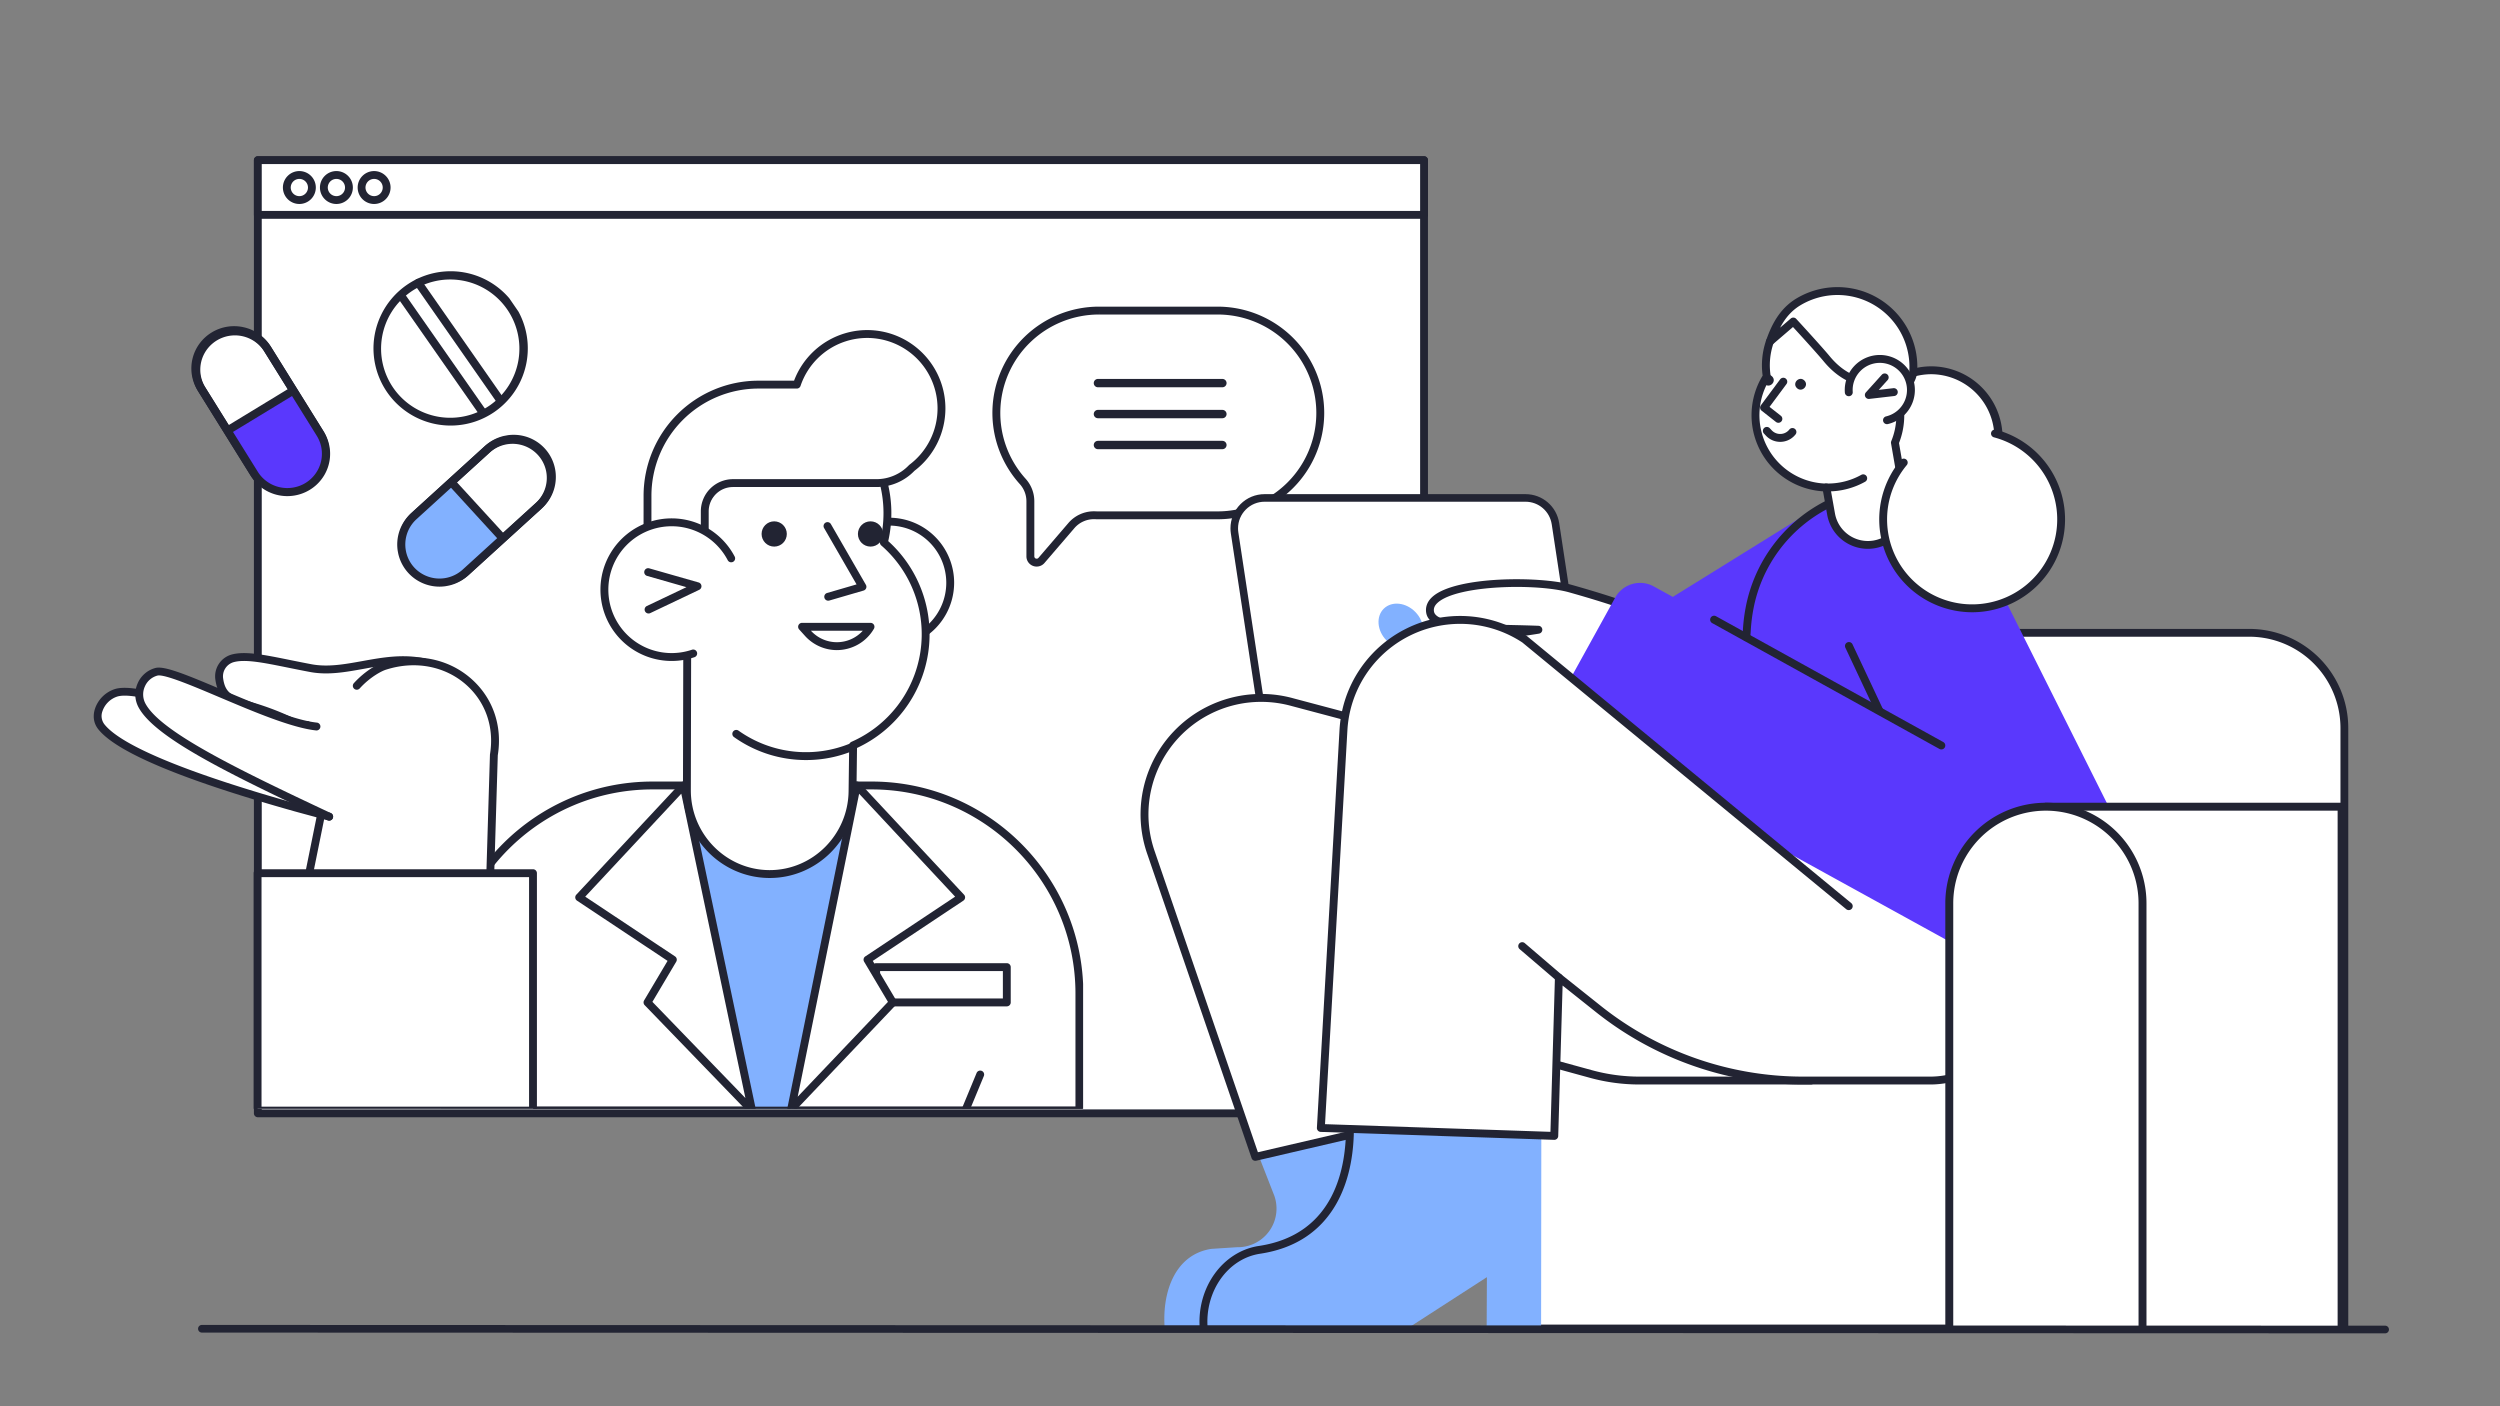 <?xml version="1.0" encoding="UTF-8"?><svg version="1.1" xmlns="http://www.w3.org/2000/svg" xmlns:xlink="http://www.w3.org/1999/xlink" viewBox="0 0 1280 720" width="1280" height="720" x="0px" y="0px">
              
              <rect x="0" y="0" width="1280" height="720" fill="#808080" stroke="none"/>
              
              <!-- ITEM 0 -->
<g>
    <defs>
        
        <clipPath id="clip-path-id-viewbox-item-0">
            <rect x="0.0" y="0.0" width="649.121" height="540.013"/>
        </clipPath>
    </defs>
    <g transform="translate(770.0 322.0) rotate(0.0 216.0 180.0) scale(0.666 0.667)">
        <g clip-path="url(#clip-path-id-viewbox-item-0)" transform="translate(-0.0 -0.0)">

  
  <g>
    <path d="M76.07,3H573.051a73.07,73.07,0,0,1,73.07,73.07V537.013a0,0,0,0,1,0,0H3a0,0,0,0,1,0,0V76.07A73.07,73.07,0,0,1,76.07,3Z" style="         fill: #fff;       "/>
    <path d="M646.121,540.013H3a3,3,0,0,1-3-3V76.07A76.156,76.156,0,0,1,76.07,0H573.051a76.156,76.156,0,0,1,76.07,76.07V537.013A3,3,0,0,1,646.121,540.013ZM6,534.013H643.121V76.07A70.149,70.149,0,0,0,573.051,6H76.07A70.149,70.149,0,0,0,6,76.07Z" style="         fill: #222433;       "/>
  </g>

        </g>
    </g>
</g>

<!-- ITEM 1 -->
<g>
    <defs>
        
        <clipPath id="clip-path-id-viewbox-item-1">
            <rect x="0.0" y="0.0" width="898.526" height="735.477"/>
        </clipPath>
    </defs>
    <g transform="translate(130.0 80.0) rotate(0.0 300.5 246.0) scale(0.669 0.669)">
        <g clip-path="url(#clip-path-id-viewbox-item-1)" transform="translate(-0.0 -0.0)">

  
  <g>
    <g>
      <rect x="3" y="3" width="892.526" height="729.477" style="         fill: #fff;       "/>
      <path d="M895.526,735.477H3a3,3,0,0,1-3-3V3A3,3,0,0,1,3,0H895.526a3,3,0,0,1,3,3V732.477A3,3,0,0,1,895.526,735.477ZM6,729.477H892.526V6H6Z" style="         fill: #222433;       "/>
    </g>
    <g>
      <rect x="3" y="3" width="892.526" height="41.873" style="         fill: #fff;       "/>
      <path d="M895.526,47.873H3a3,3,0,0,1-3-3V3A3,3,0,0,1,3,0H895.526a3,3,0,0,1,3,3V44.873A3,3,0,0,1,895.526,47.873ZM6,41.873H892.526V6H6Z" style="         fill: #222433;       "/>
    </g>
    <g>
      <circle cx="34.788" cy="23.936" r="9.593" style="         fill: #fff;       "/>
      <path d="M34.788,36.53A12.594,12.594,0,1,1,47.381,23.936,12.609,12.609,0,0,1,34.788,36.53Zm0-19.187a6.594,6.594,0,1,0,6.593,6.593A6.6,6.6,0,0,0,34.788,17.343Z" style="         fill: #222433;       "/>
    </g>
    <g>
      <circle cx="63.139" cy="23.936" r="9.593" style="         fill: #fff;       "/>
      <path d="M63.14,36.53A12.594,12.594,0,1,1,75.733,23.936,12.609,12.609,0,0,1,63.14,36.53Zm0-19.187a6.594,6.594,0,1,0,6.593,6.593A6.6,6.6,0,0,0,63.14,17.343Z" style="         fill: #222433;       "/>
    </g>
    <g>
      <circle cx="91.996" cy="23.936" r="9.593" style="         fill: #fff;       "/>
      <path d="M92,36.53a12.594,12.594,0,1,1,12.593-12.594A12.609,12.609,0,0,1,92,36.53Zm0-19.187a6.594,6.594,0,1,0,6.593,6.593A6.6,6.6,0,0,0,92,17.343Z" style="         fill: #222433;       "/>
    </g>
  </g>

        </g>
    </g>
</g>

<!-- ITEM 2 -->
<g>
    <defs>
        
        <clipPath id="clip-path-id-viewbox-item-2">
            <rect x="0.0" y="0.0" width="102.014" height="126.459"/>
        </clipPath>
    </defs>
    <g transform="translate(98.0 167.0) rotate(0.0 35.5 43.5) scale(0.696 0.688)">
        <g clip-path="url(#clip-path-id-viewbox-item-2)" transform="translate(-0.0 -0.0)">

  
  <g>
    <g>
      <path d="M84.946,118.388h0a28.567,28.567,0,0,1-39.186-9.333L26.48,77.721,7.2,46.386A28.568,28.568,0,0,1,16.533,7.2h0a28.568,28.568,0,0,1,39.186,9.333L94.279,79.2A28.568,28.568,0,0,1,84.946,118.388Z" style="         fill: #fff;       "/>
      <path d="M70.134,125.6a31.9,31.9,0,0,1-7.4-.875,31.26,31.26,0,0,1-19.528-14.095L4.645,47.958A31.45,31.45,0,0,1,38.745.866,31.265,31.265,0,0,1,58.274,14.96l38.56,62.67a31.52,31.52,0,0,1-10.316,43.313A31.169,31.169,0,0,1,70.134,125.6ZM31.357,5.994A25.363,25.363,0,0,0,6.7,25.563,25.3,25.3,0,0,0,9.755,44.814l38.56,62.669A25.484,25.484,0,0,0,91.724,80.775L53.163,18.105A25.294,25.294,0,0,0,37.355,6.7,25.858,25.858,0,0,0,31.357,5.994Z" style="         fill: #222433;       "/>
    </g>
    <path d="M74.385,47.626,93.942,79.41A28.567,28.567,0,0,1,84.609,118.6h0a28.568,28.568,0,0,1-39.186-9.332L26.143,77.928Z" style="         fill: #5a38fd;       "/>
    <path d="M70.607,126.475A31.49,31.49,0,0,1,43.741,111.5L5.181,48.829a31.484,31.484,0,0,1,53.628-33L97.369,78.5a31.472,31.472,0,0,1-26.762,47.975ZM31.953,6.852A25.514,25.514,0,0,0,10.291,45.684l38.56,62.67a25.512,25.512,0,0,0,35.058,8.35h0a25.567,25.567,0,0,0,8.349-35.059L53.7,18.975A25.5,25.5,0,0,0,31.953,6.852Z" style="         fill: #222433;       "/>
    <g>
      <line x1="73.202" y1="48.973" x2="27.603" y2="77.03" style="         fill: #fff;       "/>
      <path d="M27.606,80.03a3,3,0,0,1-1.575-5.555l45.6-28.057a3,3,0,1,1,3.145,5.11l-45.6,28.056A2.982,2.982,0,0,1,27.606,80.03Z" style="         fill: #222433;       "/>
    </g>
  </g>

        </g>
    </g>
</g>

<!-- ITEM 3 -->
<g>
    <defs>
        
        <clipPath id="clip-path-id-viewbox-item-3">
            <rect x="0.0" y="0.0" width="252.06" height="198.049"/>
        </clipPath>
    </defs>
    <g transform="translate(678.0 157.0) rotate(0.0 -85.0 66.5) scale(-0.674 0.672)">
        <g clip-path="url(#clip-path-id-viewbox-item-3)" transform="translate(-0.0 -0.0)">

  
  <g>
    <path d="M171.06,3H81A78,78,0,0,0,3,81H3a78,78,0,0,0,78,78h90.06c1,0,1.91,0,2.85-.05a22.669,22.669,0,0,1,18.14,7.85l22.77,26.59a4.78,4.78,0,0,0,8.4-3.11v-42a22.648,22.648,0,0,1,5.84-15.14,77.693,77.693,0,0,0,20-52.1h0A78,78,0,0,0,171.1,3Z" style="         fill: #fff;       "/>
    <path d="M218.446,198.044a7.766,7.766,0,0,1-5.9-2.694l-22.776-26.6a19.584,19.584,0,0,0-15.734-6.8c-.989.053-1.955.053-2.978.053H81A81,81,0,0,1,81,0h90.1a80.989,80.989,0,0,1,60.187,135.149,19.625,19.625,0,0,0-5.067,13.136v42a7.77,7.77,0,0,1-7.774,7.764ZM174.88,155.93a25.523,25.523,0,0,1,19.443,8.911l22.775,26.6a1.781,1.781,0,0,0,3.122-1.166V148.28a25.609,25.609,0,0,1,6.613-17.151A74.993,74.993,0,0,0,171.1,6l-.038-3V6H81a75,75,0,0,0,0,150h90.06c.982,0,1.831,0,2.692-.045C174.128,155.938,174.505,155.93,174.88,155.93Z" style="         fill: #222433;       "/>
  </g>

        </g>
    </g>
</g>

<!-- ITEM 4 -->
<g>
    <defs>
        
        <clipPath id="clip-path-id-viewbox-item-4">
            <rect x="0.0" y="0.0" width="337.586" height="190.01"/>
        </clipPath>
    </defs>
    <g transform="translate(630.0 253.0) rotate(0.0 109.0 61.5) scale(0.646 0.647)">
        <g clip-path="url(#clip-path-id-viewbox-item-4)" transform="translate(-0.0 -0.0)">


<g>
	<path d="M334.586,187.01h-52.131H27.045L3.275,30.72C3.092,29.517,3,28.302,3,27.085   C3.003,13.781,13.79,2.997,27.095,3h206.67c11.912-0.007,22.04,8.693,23.83,20.47l22.28,146.571h53L334.586,187.01z" style="fill:#FFFFFF;"/>
	<path d="M334.586,190.01H27.045c-1.482,0-2.743-1.083-2.966-2.549L0.309,31.171C0.104,29.824,0,28.449,0,27.084   c0.001-7.235,2.82-14.038,7.938-19.153C13.054,2.817,19.856,0,27.09,0c0.002,0,0.003,0,0.005,0h206.669c0.005,0,0.011,0,0.016,0   c13.491,0,24.752,9.678,26.78,23.019l21.894,144.021h50.421c1.541,0,2.831,1.167,2.985,2.699l1.71,16.969   c0.085,0.844-0.191,1.684-0.76,2.313C336.242,189.651,335.434,190.01,334.586,190.01z M29.623,184.01h301.646l-1.106-10.969   h-50.287c-1.483,0-2.743-1.083-2.966-2.549L254.629,23.921C253.051,13.535,244.282,6,233.779,6c-0.004,0-0.007,0-0.012,0H27.095   c-0.001,0-0.003,0-0.004,0c-5.632,0-10.927,2.192-14.911,6.174C8.196,16.156,6.001,21.452,6,27.085   c0,1.063,0.081,2.133,0.241,3.182L29.623,184.01z" style="fill:#222433;"/>
</g>
<g>
	
		<ellipse transform="matrix(0.718 -0.696 0.696 0.718 -34.592 123.53)" cx="135.08" cy="104.435" rx="16.05" ry="19.4" style="fill:#82B1FF;"/>
</g>

        </g>
    </g>
</g>

<!-- ITEM 5 -->
<g>
    <defs>
        
        <clipPath id="clip-path-id-viewbox-item-5">
            <rect x="0.0" y="0.0" width="767.002" height="794.82"/>
        </clipPath>
    </defs>
    <g transform="translate(584.0 147.0) rotate(0.0 258.5 267.5) scale(0.674 0.673)">
        <g clip-path="url(#clip-path-id-viewbox-item-5)" transform="translate(-0.0 -0.0)">

  
  <g>
    <path d="M53.771,731.677l19.487-1.255a29.411,29.411,0,0,0,28.327-39.092L89.431,660.141c3.749.075,148.018-34.356,148.831-32.008,18.18,52.491-16.2,73.48-16.4,73.774-6.766,9.936-17.61,16.748-28.322,21.753-10.8,5.047-22.467,6.727-33.65,10.6-11.637,4.028-21.718,10.982-26.79,22.533-4.683,10.662-1.3,23.89-2.271,35.123H18.264C16.186,764.059,26.388,735.831,53.771,731.677Z" style="         fill: #82b1ff;       "/>
    <g>
      <path d="M226.966,277.551c5.1-9.786,46.745-12.058,75.182-16.892-39.78-1.6-80.232.58-82.277-13.546C216.4,223.7,297.509,221.3,326.329,229.322,348.292,235.51,361.452,240,366.4,241.734l-8.7,78Z" style="         fill: #fff;       "/>
      <path d="M357.7,322.739a3,3,0,0,1-.921-.144L226.044,280.406a3,3,0,0,1-1.739-4.242c3.635-6.974,18.249-10.168,41.926-13.5-27.395-.879-47.584-3.078-49.329-15.127-.461-3.107.022-7.736,4.946-12.083,17.735-15.658,81.49-15.653,105.286-9.026,20.841,5.871,34.169,10.333,40.26,12.47a3,3,0,0,1,1.988,3.163l-8.7,78.006a3,3,0,0,1-2.982,2.667ZM232.8,276.282l122.325,39.474,8.025-71.974c-6.77-2.322-19.243-6.389-37.638-11.572-24.771-6.9-84.533-5.64-99.7,7.747-3.151,2.782-3.21,5.165-2.981,6.715,1.314,9.072,30.117,9.734,57.972,10.373,7,.16,14.242.327,21.458.616a3,3,0,0,1,.382,5.956c-7.412,1.26-15.83,2.363-23.971,3.428C262.394,269.178,241.058,271.973,232.8,276.282Z" style="         fill: #222433;       "/>
    </g>
    <path d="M227.728,628.934,87.13,661.7,8,430.641A88.627,88.627,0,0,1,115.551,315.82l128.014,34.052Z" style="         fill: #fff;       "/>
    <path d="M87.128,664.7a3,3,0,0,1-2.836-2.028L5.163,431.613A91.626,91.626,0,0,1,116.357,312.931l127.979,34.041a3,3,0,0,1,2.224,3.069L230.723,629.1a3,3,0,0,1-2.314,2.752l-140.6,32.765A3.02,3.02,0,0,1,87.128,664.7Zm4.445-349.166a85.6,85.6,0,0,0-80.74,114.116L89.089,658.162l135.771-31.64,15.571-274.38L114.78,318.72A86.315,86.315,0,0,0,91.573,315.533Zm136.155,313.4h0Z" style="         fill: #222433;       "/>
    <path d="M232.883,538.663a3,3,0,0,1-2.857-2.088l-23.663-74.049a3,3,0,0,1,5.716-1.827l23.662,74.05a3,3,0,0,1-2.858,3.914Z" style="         fill: #222433;       "/>
    <path d="M89.594,732.427c56.239-8.5,68.989-56.66,68.71-93.581,6.16.156,143.037,7.439,146.089,5.944l-.171,147.125H262.864l.179-38.716-59.855,38.716L47.2,791.82C45.12,764.059,62.211,736.582,89.594,732.427Z" style="         fill: #82b1ff;       "/>
    <path d="M47.884,794.821a3,3,0,0,1-2.989-2.777c-2.314-30.919,17.426-58.409,44.939-62.583,58.094-8.78,66.387-60.528,66.159-90.593a3,3,0,0,1,2.978-3.022h.023a3,3,0,0,1,3,2.977c.121,15.927-2.134,39.086-13.56,58.966-12.062,20.989-31.475,33.641-57.7,37.6C66.3,739.1,48.8,763.786,50.878,791.6a3,3,0,0,1-2.767,3.215C48.034,794.818,47.959,794.821,47.884,794.821Z" style="         fill: #222433;       "/>
    <g>
      <path d="M315.806,591.437l26.186,7.19a139.269,139.269,0,0,0,36.921,5H509.219l-217.177-116.5Z" style="         fill: #fff;       "/>
      <path d="M509.219,606.631H378.913a141.976,141.976,0,0,1-37.718-5.112l-26.183-7.19a3,3,0,0,1-2.131-2.226l-23.765-104.31a3,3,0,0,1,4.344-3.309l217.177,116.5a3,3,0,0,1-1.418,5.643ZM318.332,589.02l24.455,6.714a135.968,135.968,0,0,0,36.126,4.9H497.281L296.43,492.886Z" style="         fill: #222433;       "/>
    </g>
    <path d="M535.658,453.134l-243.9-185.545a88.786,88.786,0,0,0-137.671,68.93L136.9,639.34l177.33,6.043L317.725,524.9l30.311,24.173A248.614,248.614,0,0,0,502.8,603.27h96.5c54.388,0,86.776-60.716,56.466-105.851l-93.67-33.9Z" style="         fill: #fff;       "/>
    <path d="M317.724,528.258a2.986,2.986,0,0,1-1.952-.723l-27.855-23.888a3,3,0,1,1,3.906-4.555l27.855,23.889a3,3,0,0,1-1.954,5.277Z" style="         fill: #222433;       "/>
    <path d="M389.828,227.719l14.445,7.97,104.1-64.651c6.831-4.242,26.248-10.382,34.149-11.878,21.491-4.073,43.727-2.75,53.733,1.825,20.6,9.421,35.256,26.287,45.688,47.391h0l118.985,238.01A64.034,64.034,0,0,1,702.9,537.637a63.253,63.253,0,0,1-30.844-7.963L488.028,428.194a4.306,4.306,0,0,0-1.274-1.736q-39.915-33.937-81.258-66.175c-26.573-20.842-53.116-41.8-77.358-65.369l32.38-58.724A21.571,21.571,0,0,1,389.828,227.719Z" style="         fill: #5a38fd;       "/>
    <path d="M608.261,351.728a2.994,2.994,0,0,1-1.453-.377L434.19,255.624a3,3,0,0,1,2.91-5.248L609.718,346.1a3,3,0,0,1-1.457,5.625Z" style="         fill: #222433;       "/>
    <path d="M561.129,325.186a3,3,0,0,1-2.717-1.727L535.347,274.31a3,3,0,0,1,5.432-2.549l23.064,49.149a3,3,0,0,1-2.714,4.276Z" style="         fill: #222433;       "/>
    <path d="M460.086,269.354c-.091,0-.183,0-.275-.013a3,3,0,0,1-2.716-3.259l.042-.467c.167-1.829.325-3.557.407-5.347a132.546,132.546,0,0,1,1.963-15.942,115,115,0,0,1,60-81.228,3,3,0,0,1,2.775,5.32A109.012,109.012,0,0,0,465.41,245.4a126.706,126.706,0,0,0-1.874,15.163c-.086,1.9-.25,3.7-.423,5.6l-.043.465A3,3,0,0,1,460.086,269.354Z" style="         fill: #222433;       "/>
    <g>
      <g>
        <circle cx="600.514" cy="114.514" r="51.244" style="         fill: #fff;       "/>
        <path d="M600.515,168.758h-.036a54.244,54.244,0,0,1,.034-108.487h.036a54.243,54.243,0,0,1,54.209,54.278l-3,0,3,0a54.243,54.243,0,0,1-54.243,54.209Zm0-102.487a48.244,48.244,0,0,0-.03,96.487h.032a48.244,48.244,0,0,0,.03-96.487Z" style="         fill: #222433;       "/>
      </g>
      <g>
        <path d="M577.071,96.067a54.809,54.809,0,0,1-1.122,12.586h.009A55.286,55.286,0,0,1,573,118.316l6.25,36.144,1.222,8.565a28.4,28.4,0,0,1-56,9.476l-.578-3.285L520.9,152.465A55,55,0,0,1,475.645,68a54.962,54.962,0,0,1,2.341-26.489l12.1-16.956L498.8,19.33" style="         fill: #fff;       "/>
        <path d="M552.45,199.109a31.405,31.405,0,0,1-30.941-26.1l-3.138-17.648a58,58,0,0,1-45.854-88.011,57.974,57.974,0,0,1,2.633-26.819,3,3,0,0,1,.394-.763l12.1-16.956a2.993,2.993,0,0,1,.9-.831l8.714-5.221a3,3,0,1,1,3.084,5.147l-8.178,4.9L480.684,42.891a52.46,52.46,0,0,0-1.619,5.973,51.8,51.8,0,0,0-.456,18.667,3,3,0,0,1-.431,2.073,52.01,52.01,0,0,0,33.343,78.8,52.579,52.579,0,0,0,9.45,1.067,3,3,0,0,1,2.885,2.473l3.564,20.043a25.4,25.4,0,0,0,50.09-8.468l-1.233-8.63-6.236-36.057a3,3,0,0,1,.178-1.644,52.6,52.6,0,0,0,2.756-8.923c.009-.072.021-.145.036-.217a51.862,51.862,0,0,0,1.061-11.9,3,3,0,1,1,6-.158,57.925,57.925,0,0,1-1.137,13.045c-.009.077-.022.153-.038.229a58.418,58.418,0,0,1-2.8,9.38l6.105,35.307,1.236,8.652a31.006,31.006,0,0,1-.287,11.586A31.432,31.432,0,0,1,552.45,199.109Z" style="         fill: #222433;       "/>
      </g>
      <g>
        <path d="M539.665,69.273a51.961,51.961,0,0,1-18.52-14.763c-6.039-7.332-25.332-28.32-25.332-28.32L478,41.511C482.361,28.934,488.4,18,499.8,11.166h0a57.669,57.669,0,0,1,87.08,53.78,18.5,18.5,0,0,1-2.571,7.017" style="         fill: #fff;       "/>
        <path d="M584.3,74.963a3,3,0,0,1-2.435-4.75,15.18,15.18,0,0,0,2.025-5.6,54.671,54.671,0,0,0-82.558-50.874c-6.4,3.832-11.405,9.294-15.54,17.109l8.063-6.934a3,3,0,0,1,4.165.244c.79.86,19.417,21.132,25.439,28.443,5.287,6.419,11.153,11.107,17.435,13.934a3,3,0,1,1-2.462,5.471c-7.131-3.208-13.727-8.454-19.605-15.591-4.786-5.811-18.2-20.53-23.263-26.056L479.953,43.785a3,3,0,0,1-4.79-3.257c3.691-10.638,9.651-23.882,23.09-31.936a60.67,60.67,0,0,1,91.614,56.576c0,.065-.011.129-.02.194a21.1,21.1,0,0,1-3.106,8.351A3,3,0,0,1,584.3,74.963Z" style="         fill: #222433;       "/>
      </g>
      <g>
        <path d="M537.954,80.012a23.631,23.631,0,1,1,29.028,21.258" style="         fill: #fff;       "/>
        <path d="M566.98,104.271a3,3,0,0,1-.687-5.921,20.636,20.636,0,0,0-4.755-40.714h-.013a20.637,20.637,0,0,0-20.579,22.156,3,3,0,1,1-5.984.44,26.636,26.636,0,0,1,26.562-28.6h.018a26.637,26.637,0,0,1,6.13,52.554A3.053,3.053,0,0,1,566.98,104.271Z" style="         fill: #222433;       "/>
      </g>
      <path d="M553.176,85.084a3,3,0,0,1-2.228-5.008l12.066-13.4a3,3,0,1,1,4.459,4.016l-6.749,7.493L571.756,76.9a3,3,0,1,1,.693,5.959l-18.926,2.2A3.119,3.119,0,0,1,553.176,85.084Z" style="         fill: #222433;       "/>
      <path d="M484.464,103.222a2.987,2.987,0,0,1-1.855-.644l-10.866-8.561a3,3,0,0,1-.553-4.144l14.6-19.678a3,3,0,1,1,4.819,3.574l-12.86,17.339,8.578,6.757a3,3,0,0,1-1.859,5.357Z" style="         fill: #222433;       "/>
      <circle cx="501.353" cy="73.911" r="4.042" transform="translate(94.58 376.158) rotate(-45)" style="         fill: #222433;       "/>
      <circle cx="476.856" cy="70.818" r="4.042" transform="translate(89.592 357.93) rotate(-45)" style="         fill: #222433;       "/>
      <path d="M485.855,117.729a14.77,14.77,0,0,1-10.8-4.658l-1.507-1.605a3,3,0,1,1,4.373-4.107l1.506,1.6a8.82,8.82,0,0,0,12.456.382,8.714,8.714,0,0,0,.637-.665l.352-.412a3,3,0,0,1,4.56,3.9l-.358.418A15.087,15.087,0,0,1,496,113.713,14.764,14.764,0,0,1,485.855,117.729Z" style="         fill: #222433;       "/>
      <path d="M522.112,155.433q-.641,0-1.28-.015a3,3,0,0,1,.065-6h.068a51.958,51.958,0,0,0,26.448-6.571,3,3,0,1,1,2.925,5.238A57.932,57.932,0,0,1,522.112,155.433Z" style="         fill: #222433;       "/>
      <g>
        <path d="M649.008,111.393a67.551,67.551,0,1,1-69.246,22.019" style="         fill: #fff;       "/>
        <path d="M631.795,247.366a70.991,70.991,0,0,1-18.217-2.39A70.631,70.631,0,0,1,577.46,131.489a3,3,0,0,1,4.6,3.847,64.618,64.618,0,1,0,66.175-21.044,3,3,0,0,1,1.538-5.8,70.624,70.624,0,0,1-17.982,138.873Z" style="         fill: #222433;       "/>
      </g>
    </g>
    <path d="M314.231,648.744l-.1,0L136.8,642.7a3,3,0,0,1-2.893-3.168l17.185-302.82a91.787,91.787,0,0,1,142.323-71.263c.088.059.172.122.253.188L539.833,468.65a3,3,0,1,1-3.818,4.629L289.972,270.365a85.787,85.787,0,0,0-132.89,66.685L140.07,636.808l171.25,5.836,3.406-117.472a3,3,0,0,1,4.87-2.259l30.31,24.172A246.468,246.468,0,0,0,502.8,600.631h96.5a64.073,64.073,0,0,0,46.893-19.92,66.336,66.336,0,0,0,18.218-45.291,3,3,0,0,1,6,0,72.391,72.391,0,0,1-19.873,49.43A70.017,70.017,0,0,1,599.3,606.631H502.8a252.491,252.491,0,0,1-156.631-54.853L320.55,531.349l-3.32,114.482a3,3,0,0,1-3,2.913Z" style="         fill: #222433;       "/>
  </g>

        </g>
    </g>
</g>

<!-- ITEM 6 -->
<g>
    <defs>
        
        <clipPath id="clip-path-id-viewbox-item-6">
            <rect x="0.0" y="0.0" width="94.72" height="50.34"/>
        </clipPath>
    </defs>
    <g transform="translate(560.0 194.0) rotate(0.0 34.0 18.0) scale(0.718 0.715)">
        <g clip-path="url(#clip-path-id-viewbox-item-6)" transform="translate(-0.0 -0.0)">


<g>
	<g>
		<path d="M91.72,6H3C1.343,6,0,4.657,0,3s1.343-3,3-3h88.72c1.657,0,3,1.343,3,3S93.377,6,91.72,6z" style="fill:#222433;"/>
	</g>
	<g>
		<path d="M91.72,28.17H3c-1.657,0-3-1.343-3-3s1.343-3,3-3h88.72c1.657,0,3,1.343,3,3S93.377,28.17,91.72,28.17z" style="fill:#222433;"/>
	</g>
	<g>
		<path d="M91.72,50.34H3c-1.657,0-3-1.343-3-3s1.343-3,3-3h88.72c1.657,0,3,1.343,3,3S93.377,50.34,91.72,50.34z" style="fill:#222433;"/>
	</g>
</g>

        </g>
    </g>
</g>

<!-- ITEM 7 -->
<g>
    <defs>
        <clipPath id="clip-path-id-crop-item-7">
          <g transform="scale(1.477 1.477)">
          <rect x="0.0" y="0.0" width="205.0" height="268.0"/>
          </g>
        </clipPath>
        <clipPath id="clip-path-id-viewbox-item-7">
            <rect x="0.0" y="0.0" width="302.703" height="401.805"/>
        </clipPath>
    </defs>
    <g clip-path="url(#clip-path-id-crop-item-7)" transform="translate(996.0 411.0) rotate(0.0 102.5 136.0) scale(0.677 0.677)">
        <g clip-path="url(#clip-path-id-viewbox-item-7)" transform="translate(-0.0 -0.0)">

  
  <g>
    <g>
      <rect x="76.07" y="3" width="223.633" height="395.805" style="         fill: #fff;       "/>
      <path d="M299.7,401.805H76.07a3,3,0,0,1-3-3V3a3,3,0,0,1,3-3H299.7a3,3,0,0,1,3,3V398.805A3,3,0,0,1,299.7,401.805Zm-220.633-6H296.7V6H79.07Z" style="         fill: #222433;       "/>
    </g>
    <g>
      <path d="M76.07,3h0a73.07,73.07,0,0,1,73.07,73.07V398.8a0,0,0,0,1,0,0H3a0,0,0,0,1,0,0V76.07A73.07,73.07,0,0,1,76.07,3Z" style="         fill: #fff;       "/>
      <path d="M149.14,401.805H3a3,3,0,0,1-3-3V76.07a76.07,76.07,0,0,1,152.14,0V398.805A3,3,0,0,1,149.14,401.805ZM6,395.805H146.14V76.07A70.07,70.07,0,0,0,6,76.07Z" style="         fill: #222433;       "/>
    </g>
  </g>

        </g>
    </g>
</g>

<!-- ITEM 8 -->
<g>
    <defs>
        
        <clipPath id="clip-path-id-viewbox-item-8">
            <rect x="0.0" y="0.0" width="102.014" height="126.459"/>
        </clipPath>
    </defs>
    <g transform="translate(209.0 218.0) rotate(79.204 35.0 43.5) scale(0.686 0.688)">
        <g clip-path="url(#clip-path-id-viewbox-item-8)" transform="translate(-0.0 -0.0)">

  
  <g>
    <g>
      <path d="M84.946,118.388h0a28.567,28.567,0,0,1-39.186-9.333L26.48,77.721,7.2,46.386A28.568,28.568,0,0,1,16.533,7.2h0a28.568,28.568,0,0,1,39.186,9.333L94.279,79.2A28.568,28.568,0,0,1,84.946,118.388Z" style="         fill: #fff;       "/>
      <path d="M70.134,125.6a31.9,31.9,0,0,1-7.4-.875,31.26,31.26,0,0,1-19.528-14.095L4.645,47.958A31.45,31.45,0,0,1,38.745.866,31.265,31.265,0,0,1,58.274,14.96l38.56,62.67a31.52,31.52,0,0,1-10.316,43.313A31.169,31.169,0,0,1,70.134,125.6ZM31.357,5.994A25.363,25.363,0,0,0,6.7,25.563,25.3,25.3,0,0,0,9.755,44.814l38.56,62.669A25.484,25.484,0,0,0,91.724,80.775L53.163,18.105A25.294,25.294,0,0,0,37.355,6.7,25.858,25.858,0,0,0,31.357,5.994Z" style="         fill: #222433;       "/>
    </g>
    <path d="M74.385,47.626,93.942,79.41A28.567,28.567,0,0,1,84.609,118.6h0a28.568,28.568,0,0,1-39.186-9.332L26.143,77.928Z" style="         fill: #82b1ff;       "/>
    <path d="M70.607,126.475A31.49,31.49,0,0,1,43.741,111.5L5.181,48.829a31.484,31.484,0,0,1,53.628-33L97.369,78.5a31.472,31.472,0,0,1-26.762,47.975ZM31.953,6.852A25.514,25.514,0,0,0,10.291,45.684l38.56,62.67a25.512,25.512,0,0,0,35.058,8.35h0a25.567,25.567,0,0,0,8.349-35.059L53.7,18.975A25.5,25.5,0,0,0,31.953,6.852Z" style="         fill: #222433;       "/>
    <g>
      <line x1="73.202" y1="48.973" x2="27.603" y2="77.03" style="         fill: #fff;       "/>
      <path d="M27.606,80.03a3,3,0,0,1-1.575-5.555l45.6-28.057a3,3,0,1,1,3.145,5.11l-45.6,28.056A2.982,2.982,0,0,1,27.606,80.03Z" style="         fill: #222433;       "/>
    </g>
  </g>

        </g>
    </g>
</g>

<!-- ITEM 9 -->
<g>
    <defs>
        
        <clipPath id="clip-path-id-viewbox-item-9">
            <rect x="0.0" y="0.0" width="115.382" height="115.382"/>
        </clipPath>
    </defs>
    <g transform="translate(191.0 139.0) rotate(325.491 39.5 39.5) scale(0.685 0.685)">
        <g clip-path="url(#clip-path-id-viewbox-item-9)" transform="translate(-0.0 -0.0)">

  
  <g>
    <g>
      <circle cx="57.691" cy="57.691" r="54.691" style="         fill: #fff;       "/>
      <path d="M57.68,115.382a57.67,57.67,0,1,1,.712,0C58.156,115.381,57.917,115.382,57.68,115.382ZM6,58.32a51.752,51.752,0,0,0,51.677,51.062c.214,0,.424,0,.639,0A51.691,51.691,0,1,0,6,58.32Z" style="         fill: #222433;       "/>
    </g>
    <path d="M66.623,114.045a3,3,0,0,1-3-2.98L62.876,3.628A3,3,0,0,1,65.855.607h.022a3,3,0,0,1,3,2.98l.748,107.437a3,3,0,0,1-2.98,3.021Z" style="         fill: #222433;       "/>
    <path d="M50.664,114.045a3,3,0,0,1-3-2.978L46.853,4.451a3,3,0,0,1,6-.045l.811,106.616a3,3,0,0,1-2.977,3.023Z" style="         fill: #222433;       "/>
  </g>

        </g>
    </g>
</g>

<!-- ITEM 10 -->
<g>
    <defs>
        <clipPath id="clip-path-id-crop-item-10">
          <g transform="scale(1.489 1.487)">
          <rect x="0.0" y="0.0" width="507.0" height="399.0"/>
          </g>
        </clipPath>
        <clipPath id="clip-path-id-viewbox-item-10">
            <rect x="0.0" y="0.0" width="755.085" height="597.89"/>
        </clipPath>
    </defs>
    <g clip-path="url(#clip-path-id-crop-item-10)" transform="translate(48.0 169.0) rotate(0.0 253.5 201.0) scale(0.671 0.672)">
        <g clip-path="url(#clip-path-id-viewbox-item-10)" transform="translate(-0.0 -0.0)">

  
  <g>
    <g>
      <g>
        <path d="M752.085,594.7H267.865V505.487A158.513,158.513,0,0,1,426.378,346.974H593.572A158.513,158.513,0,0,1,752.085,505.487Z" style="         fill: #fff;       "/>
        <path d="M752.085,597.7H267.865a3,3,0,0,1-3-3V505.487c0-89.059,72.454-161.513,161.513-161.513H593.572c89.058,0,161.513,72.454,161.513,161.513V594.7A3,3,0,0,1,752.085,597.7Zm-481.22-6h478.22V505.487c0-85.75-69.763-155.513-155.513-155.513H426.378c-85.75,0-155.513,69.763-155.513,155.513Z" style="         fill: #222433;       "/>
      </g>
      <g>
        <rect x="597.002" y="485.369" width="99.692" height="26.901" style="         fill: #fff;       "/>
        <path d="M696.7,515.27H597a3,3,0,0,1-3-3v-26.9a3,3,0,0,1,3-3H696.7a3,3,0,0,1,3,3v26.9A3,3,0,0,1,696.7,515.27Zm-96.693-6H693.7v-20.9H600Z" style="         fill: #222433;       "/>
      </g>
      <g>
        <line x1="664.924" y1="594.89" x2="676.411" y2="567.191" style="         fill: #fff;       "/>
        <path d="M664.923,597.891a3,3,0,0,1-2.77-4.15l11.487-27.7a3,3,0,1,1,5.542,2.3L667.7,596.04A3,3,0,0,1,664.923,597.891Z" style="         fill: #222433;       "/>
      </g>
      <g>
        <polygon points="288.02 365.286 175.233 369.531 145.603 305.164 154.042 272.988 287.3 270.539 301.866 320.065 288.02 365.286" style="         fill: #fff;       "/>
        <g>
          <path d="M252.2,253.131c-31.032-6.638-59.153,9.507-86.48,4.445-28.532-5.366-47.739-10.787-59.84-7.436a14.236,14.236,0,0,0-10.1,15.82c3.174,22.073,20.6,14.435,59.9,34.606,2.323,1.192-1.963,3.041,7.212.35" style="         fill: #fff;       "/>
          <path d="M157.127,305.3a3.5,3.5,0,0,1-2.02-.572,3.29,3.29,0,0,1-1.361-1.783,200.8,200.8,0,0,0-34.814-13.655c-14.9-4.6-23.891-7.377-26.124-22.906a17.242,17.242,0,0,1,12.268-19.138c10.26-2.838,24.628.067,44.515,4.091,5.273,1.066,10.725,2.169,16.68,3.289,12.425,2.3,25.135,0,38.591-2.426,15.281-2.76,31.082-5.614,47.962-2a3,3,0,0,1-1.255,5.867c-15.723-3.363-30.932-.616-45.64,2.041-14.012,2.53-27.247,4.92-40.759,2.42-6-1.129-11.476-2.236-16.768-3.307-19.071-3.859-32.85-6.646-41.725-4.188a11.231,11.231,0,0,0-7.93,12.5c1.692,11.768,7.624,13.6,21.955,18.025A208.454,208.454,0,0,1,157.05,297.9a4.762,4.762,0,0,1,1.458,1.125c.754-.19,1.876-.5,3.539-.985a3,3,0,0,1,1.689,5.758C160.418,304.767,158.5,305.3,157.127,305.3Z" style="         fill: #222433;       "/>
        </g>
        <g>
          <path d="M173.71,367.943l-15.226,75.069H301.693l3.618-119.363c7.653-46.945-35.6-82.552-82.521-67.977-3.886,1-13.574,5.985-22.112,15.385" style="         fill: #fff;       "/>
          <path d="M301.693,446.011H158.484a3,3,0,0,1-2.94-3.6l15.226-75.069a3,3,0,0,1,5.88,1.194l-14.5,71.471H298.783l3.529-116.453a3.009,3.009,0,0,1,.038-.391c3.369-20.665-3.4-40.081-18.573-53.271-15.935-13.852-38.4-18.1-60.1-11.358l-.145.041c-3.177.814-12.4,5.429-20.636,14.5a3,3,0,0,1-4.441-4.034c8.835-9.728,18.862-15.032,23.511-16.253,23.673-7.333,48.247-2.63,65.745,12.581,16.727,14.541,24.226,35.878,20.59,58.567L304.692,443.1A3,3,0,0,1,301.693,446.011Z" style="         fill: #222433;       "/>
        </g>
        <g>
          <path d="M157.489,312.094c-36.137-4.133-117.818-42.355-140.3-35.768C6.366,279.5-1.277,293.158,5.648,302.055c14.652,18.827,74.321,40.961,148.59,61.788,3.884,1.089,21.449,5.8,25.407,6.883" style="         fill: #fff;       "/>
          <path d="M179.647,373.727a3.021,3.021,0,0,1-.793-.107c-1.468-.4-4.81-1.3-8.631-2.333-6.388-1.723-14.339-3.866-16.8-4.555C67.491,342.633,16.974,321.493,3.281,303.9-.05,299.618-.885,294.165.93,288.543a23.665,23.665,0,0,1,15.413-15.1c13.727-4.022,45.229,6.6,78.581,17.846,23.445,7.9,47.689,16.08,62.906,17.82a3,3,0,1,1-.682,5.961c-15.849-1.813-40.4-10.09-64.141-18.1-31-10.453-63.064-21.26-74.978-17.773A17.757,17.757,0,0,0,6.64,290.385a10.347,10.347,0,0,0,1.375,9.828c12.708,16.327,63.551,37.331,147.033,60.742,2.427.68,10.362,2.82,16.737,4.539,3.83,1.033,7.18,1.936,8.651,2.339a3,3,0,0,1-.789,5.894Z" style="         fill: #222433;       "/>
        </g>
        <g>
          <path d="M169.95,302.055c-34.47-3.655-109.2-45.127-122.165-41.7A17.911,17.911,0,0,0,36.763,285.9c11.813,22.151,68.091,49.79,142.882,84.821" style="         fill: #fff;       "/>
          <path d="M179.643,373.727a3,3,0,0,1-1.27-.284C101.631,337.5,46.362,310.28,34.116,287.317a20.7,20.7,0,0,1-.632-18.117,20.46,20.46,0,0,1,13.534-11.741c6.812-1.8,23.074,4.845,51.228,16.753,25.477,10.774,54.353,22.987,72.021,24.86a3,3,0,0,1-.633,5.967c-18.553-1.968-47.864-14.364-73.725-25.3-19.778-8.364-42.193-17.853-47.357-16.479a14.5,14.5,0,0,0-9.568,8.338,14.737,14.737,0,0,0,.426,12.9c11.351,21.284,68.273,49.215,141.508,83.516a3,3,0,0,1-1.275,5.718Z" style="         fill: #222433;       "/>
        </g>
      </g>
      <g>
        <rect x="125.02" y="413.788" width="210.137" height="180.916" style="         fill: #fff;       "/>
        <path d="M335.157,597.7H125.02a3,3,0,0,1-3-3V413.788a3,3,0,0,1,3-3H335.157a3,3,0,0,1,3,3V594.7A3,3,0,0,1,335.157,597.7Zm-207.137-6H332.157V416.788H128.02Z" style="         fill: #222433;       "/>
      </g>
      <polygon points="502.327 594.704 450.054 346.974 582.226 346.974 533.909 595.297 502.327 594.704" style="         fill: #82b1ff;       "/>
      <g>
        <polygon points="450.054 346.974 370.406 432.226 441.884 479.698 422.522 512.27 502.327 594.704 450.054 346.974" style="         fill: #fff;       "/>
        <path d="M502.328,597.7a3,3,0,0,1-2.157-.913l-79.8-82.434a3,3,0,0,1-.424-3.62l17.9-30.118-69.1-45.894a3,3,0,0,1-.532-4.547l79.648-85.252a3,3,0,0,1,5.128,1.429l52.272,247.73a3,3,0,0,1-2.934,3.619Zm-76.055-85.872,70.97,73.307-48.933-231.9-73.294,78.45L443.544,477.2a3,3,0,0,1,.919,4.032Z" style="         fill: #222433;       "/>
      </g>
      <g>
        <polygon points="582.226 346.974 661.874 432.226 590.396 479.698 609.758 512.27 532.13 593.708 582.226 346.974" style="         fill: #fff;       "/>
        <path d="M532.13,596.708a3,3,0,0,1-2.939-3.6l50.095-246.733a3,3,0,0,1,5.132-1.452l79.649,85.252a3,3,0,0,1-.533,4.547l-69.1,45.894,17.9,30.118a3,3,0,0,1-.407,3.6L534.3,595.778A3,3,0,0,1,532.13,596.708Zm51.878-243.432L537.142,584.1l68.875-72.255-18.2-30.615a3,3,0,0,1,.919-4.032l68.529-45.514Z" style="         fill: #222433;       "/>
      </g>
      <g>
        <g>
          <circle cx="606.955" cy="192.521" r="46.559" style="         fill: #fff;       "/>
          <path d="M606.955,242.081a49.56,49.56,0,1,1,49.559-49.56A49.616,49.616,0,0,1,606.955,242.081Zm0-93.119a43.56,43.56,0,1,0,43.559,43.559A43.608,43.608,0,0,0,606.955,148.962Z" style="         fill: #222433;       "/>
        </g>
        <g>
          <path d="M466.712,163.177l-2.118-16.845a29.206,29.206,0,0,1,28.941-32.992l108.486.522a93.239,93.239,0,0,1,.867,47.987,92.5,92.5,0,0,1-23.465,154.584l-.45,35.068c-.449,35.051-28.844,63.168-63.575,62.954h0c-34.8-.215-62.874-28.787-62.8-63.91l.239-108.864-.009-.406" style="         fill: #fff;       "/>
          <path d="M515.789,417.456h-.41c-36.351-.225-65.859-30.243-65.779-66.917l.239-108.863-.008-.333a3,3,0,1,1,6-.136l.01.407L455.6,350.551c-.073,33.378,26.76,60.7,59.816,60.9h.372c32.8,0,59.76-26.833,60.186-59.993l.449-35.068a3,3,0,0,1,1.809-2.716,89.5,89.5,0,0,0,22.693-149.561,3,3,0,0,1-.949-2.987,90.282,90.282,0,0,0-.248-44.28l-106.207-.511H493.4A25.931,25.931,0,0,0,474,125.094a26.47,26.47,0,0,0-6.434,20.864l2.118,16.844a3,3,0,1,1-5.953.748l-2.118-16.844a32.474,32.474,0,0,1,7.9-25.592A31.933,31.933,0,0,1,493.4,110.34h.152l108.486.522a3,3,0,0,1,2.869,2.173,96.227,96.227,0,0,1,1.318,47.755,95.516,95.516,0,0,1-23.824,157.6l-.425,33.146C581.506,387.971,551.854,417.455,515.789,417.456Z" style="         fill: #222433;       "/>
        </g>
        <path d="M560.429,206.185a3,3,0,0,1-.837-5.882l22.466-6.536-24.782-42.936a3,3,0,1,1,5.2-3l26.693,46.249a3,3,0,0,1-1.76,4.381l-26.138,7.6A3.011,3.011,0,0,1,560.429,206.185Z" style="         fill: #222433;       "/>
        <path d="M566.966,243.83a32.825,32.825,0,0,1-24.2-10.759l-4.517-5a3,3,0,0,1,2.225-5.012h52.237a3,3,0,0,1,2.591,4.512,32.528,32.528,0,0,1-19.954,15.164A32.968,32.968,0,0,1,566.966,243.83Zm-19.735-14.767a26.766,26.766,0,0,0,39.59,0Z" style="         fill: #222433;       "/>
        <circle cx="519.212" cy="155.345" r="9.622" style="         fill: #222433;       "/>
        <circle cx="592.711" cy="155.345" r="9.622" style="         fill: #222433;       "/>
        <path d="M543.569,327.6a94.815,94.815,0,0,1-55.045-17.511,3,3,0,0,1,3.488-4.883,89,89,0,0,0,85.71,9.545,3,3,0,1,1,2.328,5.529A94.016,94.016,0,0,1,543.569,327.6Z" style="         fill: #222433;       "/>
        <path d="M414.98,215.29a3,3,0,0,1-.243-5.99l33.429-2.764L413.8,184.419a3,3,0,1,1,3.247-5.045l41.8,26.9a3,3,0,0,1-1.376,5.513l-42.24,3.492C415.147,215.287,415.063,215.29,414.98,215.29Z" style="         fill: #222433;       "/>
        <g>
          <path d="M422.522,149.761l.014-23.593a84.61,84.61,0,0,1,84.61-84.61h29.326A56.676,56.676,0,1,1,624.2,105a37.387,37.387,0,0,1-27.076,11.582H487.746a21.52,21.52,0,0,0-21.521,21.52l0,27.754Z" style="         fill: #fff;       "/>
          <path d="M466.227,168.858a3,3,0,0,1-1.037-.184l-43.7-16.1a3,3,0,0,1-1.963-2.818l.014-23.592a87.709,87.709,0,0,1,87.61-87.608h27.213A59.676,59.676,0,1,1,626.2,107.253a40.147,40.147,0,0,1-29.072,12.331H487.746a18.542,18.542,0,0,0-18.521,18.52l0,27.754a3,3,0,0,1-3,3Zm-40.7-21.189,37.7,13.887,0-23.452a24.548,24.548,0,0,1,24.521-24.52H597.109a34.214,34.214,0,0,0,24.922-10.657,3.013,3.013,0,0,1,.364-.323,53.675,53.675,0,1,0-83.08-60.087,3,3,0,0,1-2.843,2.041H507.146a81.7,81.7,0,0,0-81.61,81.61Z" style="         fill: #222433;       "/>
        </g>
        <g>
          <path d="M486.333,173.821a51.31,51.31,0,1,0-28.921,72.57" style="         fill: #fff;       "/>
          <path d="M440.988,252.1a54.319,54.319,0,1,1,48-79.682,3,3,0,1,1-5.3,2.8,48.312,48.312,0,1,0-27.233,68.328,3,3,0,0,1,1.929,5.682A54.064,54.064,0,0,1,440.988,252.1Z" style="         fill: #222433;       "/>
        </g>
        <path d="M423.346,215.936a3,3,0,0,1-1.29-5.711l30.186-14.347-30-8.568a3,3,0,1,1,1.648-5.769l37.647,10.75a3,3,0,0,1,.464,5.594l-37.364,17.76A3,3,0,0,1,423.346,215.936Z" style="         fill: #222433;       "/>
      </g>
    </g>
    <path d="M752.085,597.7H338.13a3,3,0,0,1,0-6H752.085a3,3,0,0,1,0,6Z" style="         fill: #222433;       "/>
  </g>

        </g>
    </g>
</g>

<!-- ITEM 11 -->
<g>
    <defs>
        
        <clipPath id="clip-path-id-viewbox-item-11">
            <rect x="0.0" y="0.0" width="1702.828" height="267.765"/>
        </clipPath>
    </defs>
    <g transform="translate(108.0 593.0) rotate(351.21 554.0 87.5) scale(0.651 0.654)">
        <g clip-path="url(#clip-path-id-viewbox-item-11)" transform="translate(-0.0 -0.0)">

  
  <path d="M1699.832,267.766a2.882,2.882,0,0,1-.461-.036L2.543,5.965A3,3,0,1,1,3.457.035L1700.285,261.8a3,3,0,0,1-.453,5.966Z" style="         fill: #222433;       "/>

        </g>
    </g>
</g>

              </svg>
